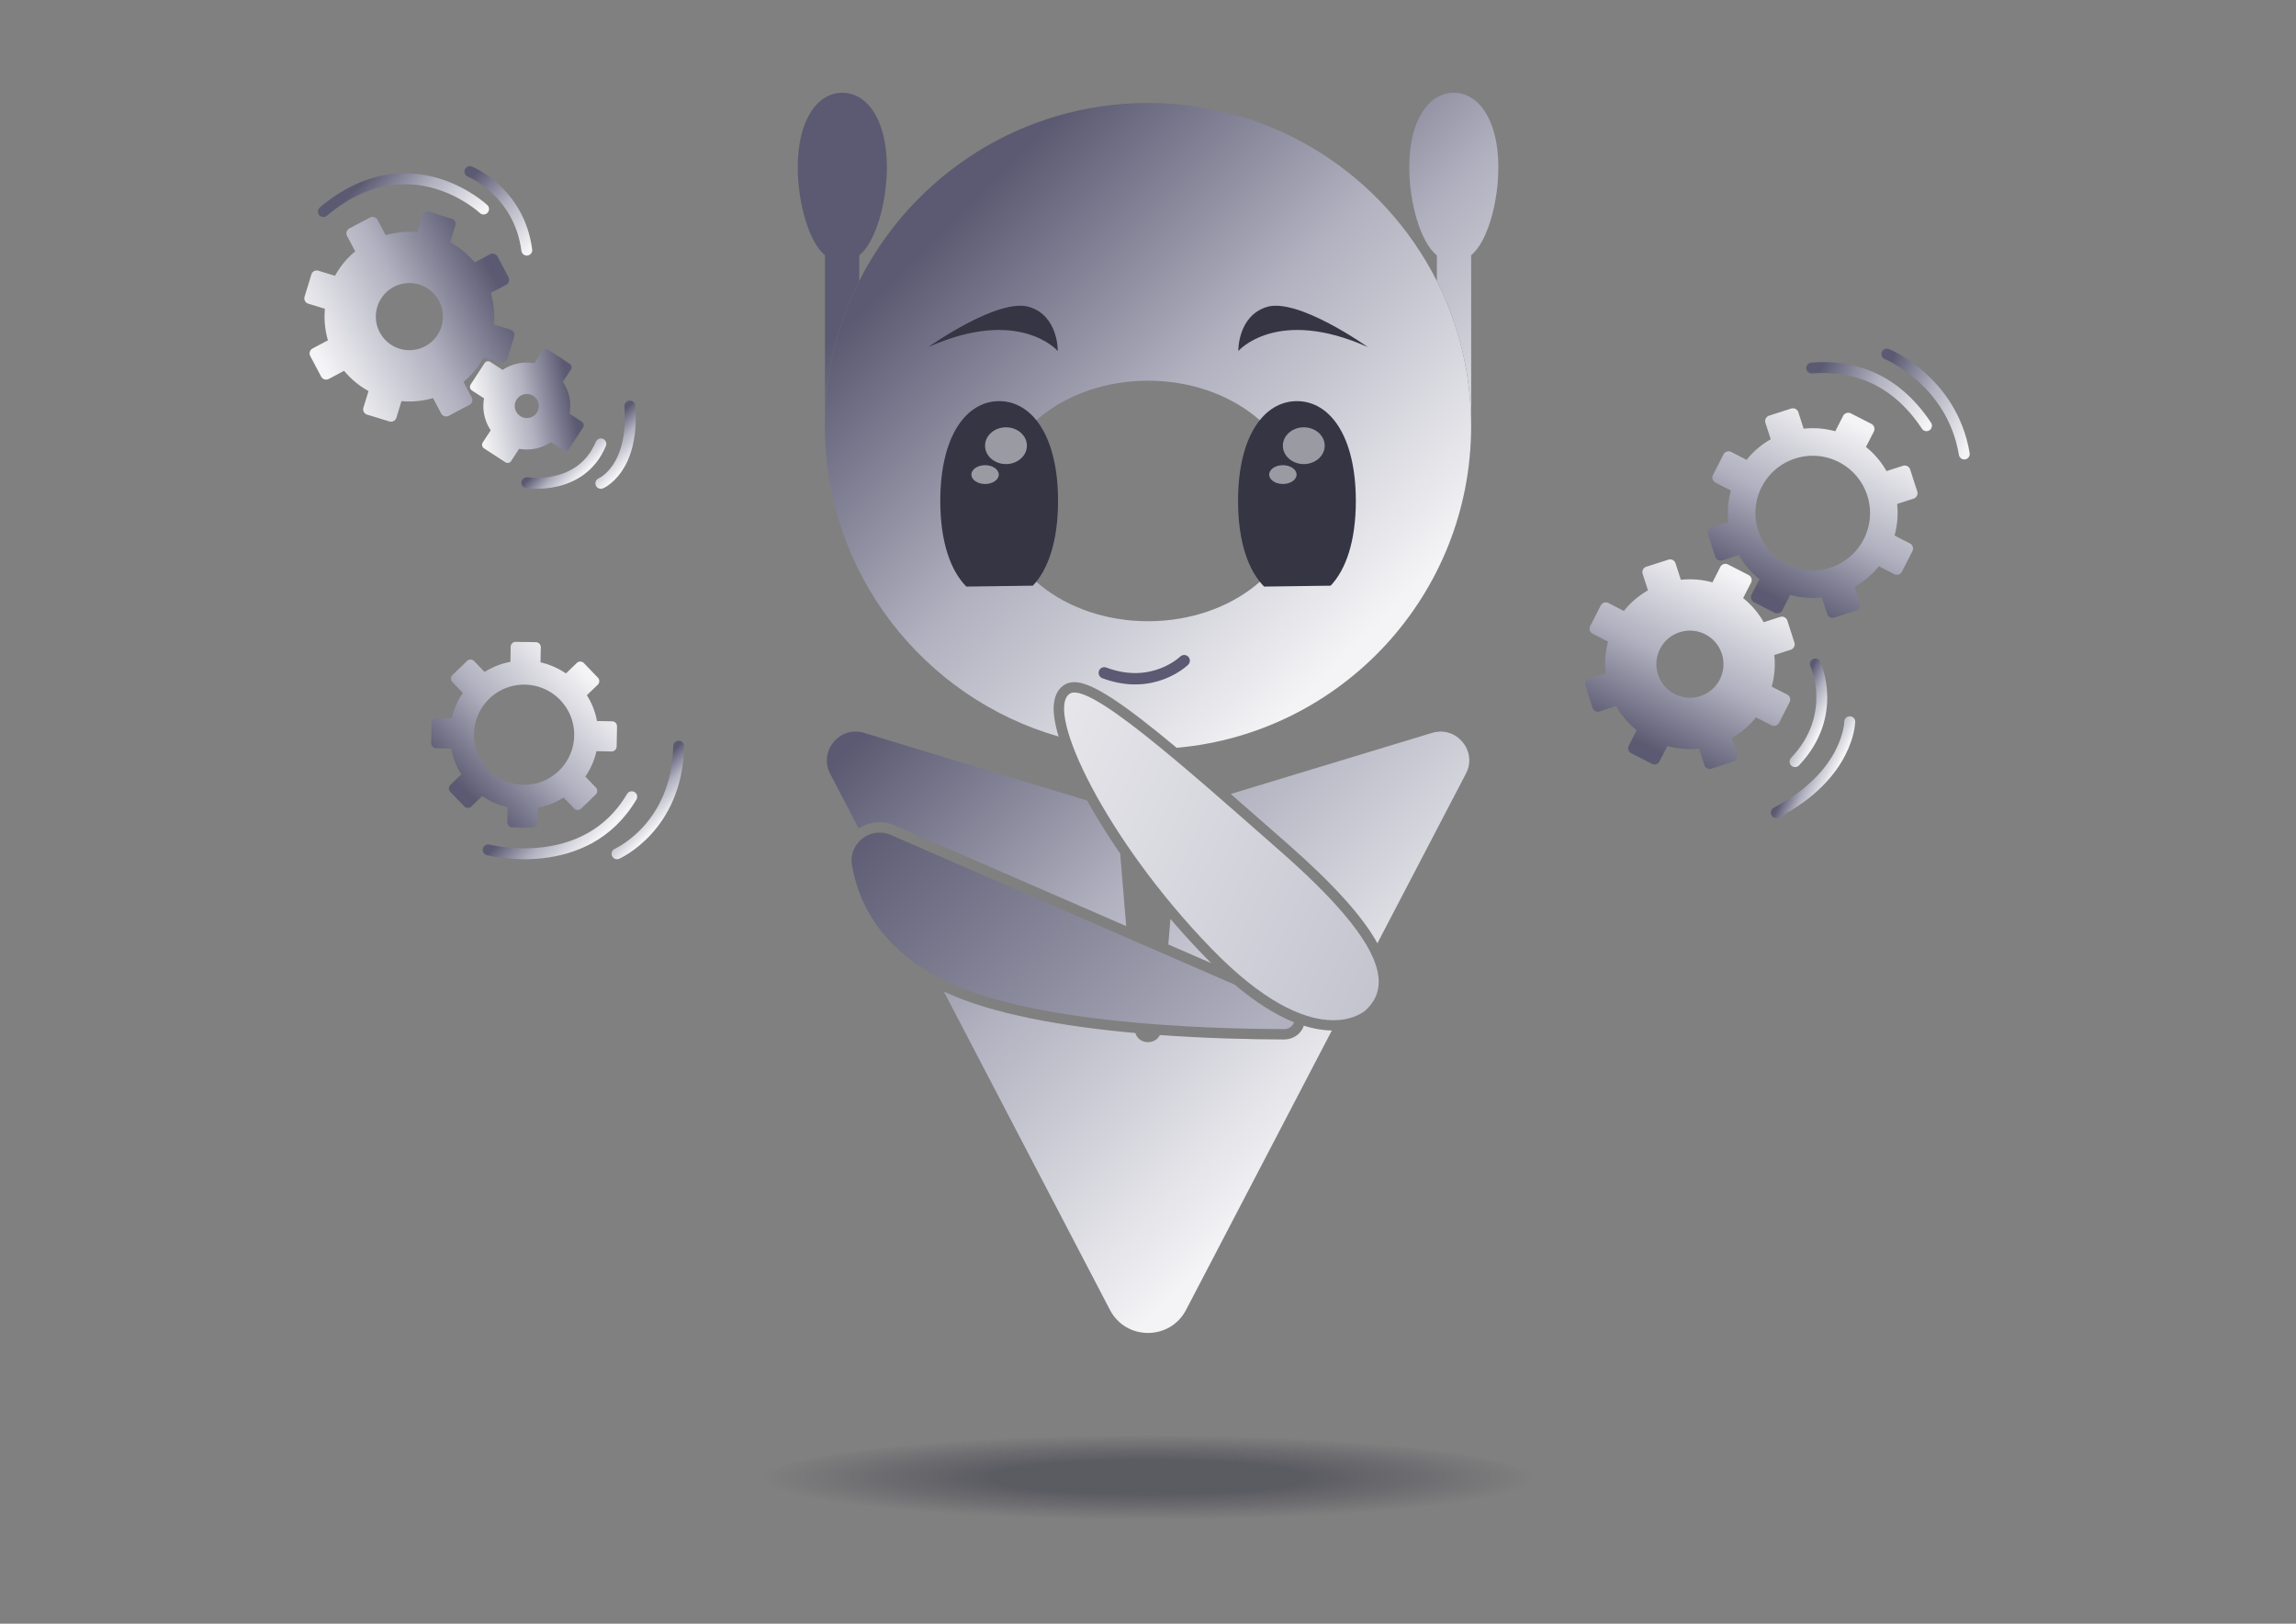 <svg xmlns="http://www.w3.org/2000/svg" xmlns:xlink="http://www.w3.org/1999/xlink" id="Calque_1" data-name="Calque 1" viewBox="0 0 841.89 595.28"><rect x="0" y="0" width="841.89" height="595.28" fill="#808080" stroke="none"/><defs><linearGradient id="Dégradé_sans_nom_11" x1="380.3" x2="566.29" y1="168.53" y2="354.51" data-name="Dégradé sans nom 11" gradientUnits="userSpaceOnUse"><stop offset=".1" stop-color="#5b5a72"/><stop offset=".5" stop-color="#b0b0bf"/><stop offset=".96" stop-color="#f4f4f6"/></linearGradient><linearGradient xlink:href="#Dégradé_sans_nom_11" id="Dégradé_sans_nom_11-2" x1="329.59" x2="506.29" y1="64.81" y2="241.51" data-name="Dégradé sans nom 11"/><linearGradient xlink:href="#Dégradé_sans_nom_11" id="Dégradé_sans_nom_11-3" x1="306.16" x2="457.18" y1="93.04" y2="244.06" data-name="Dégradé sans nom 11"/><linearGradient xlink:href="#Dégradé_sans_nom_11" id="Dégradé_sans_nom_11-4" x1="445.59" x2="599.92" y1="1.89" y2="156.22" data-name="Dégradé sans nom 11"/><linearGradient id="Dégradé_sans_nom_26" x1="-642.48" x2="-427.92" y1="-5314.42" y2="-5099.85" data-name="Dégradé sans nom 26" gradientTransform="rotate(160.66 -510.22 -2357.533)" gradientUnits="userSpaceOnUse"><stop offset="0" stop-color="#b0b0bf"/><stop offset="1" stop-color="#f4f4f6"/></linearGradient><linearGradient xlink:href="#Dégradé_sans_nom_11" id="Dégradé_sans_nom_11-5" x1="283.48" x2="469.46" y1="265.35" y2="451.34" data-name="Dégradé sans nom 11"/><linearGradient xlink:href="#Dégradé_sans_nom_11" id="Dégradé_sans_nom_11-6" x1="318.02" x2="504" y1="230.81" y2="416.8" data-name="Dégradé sans nom 11"/><linearGradient xlink:href="#Dégradé_sans_nom_11" id="Dégradé_sans_nom_11-7" x1="303.48" x2="489.47" y1="245.34" y2="431.33" data-name="Dégradé sans nom 11"/><linearGradient id="Dégradé_sans_nom_46" x1="327.26" x2="439.93" y1="286.79" y2="399.46" data-name="Dégradé sans nom 46" gradientUnits="userSpaceOnUse"><stop offset="0" stop-color="#5b5a72"/><stop offset="1" stop-color="#b0b0bf"/></linearGradient><linearGradient xlink:href="#Dégradé_sans_nom_11" id="Dégradé_sans_nom_11-8" x1="-3281.14" x2="-3223.11" y1="-1707.92" y2="-1649.9" data-name="Dégradé sans nom 11" gradientTransform="rotate(-107.88 -616.24 -2126.444)"/><linearGradient xlink:href="#Dégradé_sans_nom_11" id="Dégradé_sans_nom_11-9" x1="1535.88" x2="1593.91" y1="-4423.76" y2="-4365.73" data-name="Dégradé sans nom 11" gradientTransform="rotate(107.06 -808.674 -2662.08)"/><linearGradient xlink:href="#Dégradé_sans_nom_11" id="Dégradé_sans_nom_11-10" x1="-3242.24" x2="-3184.22" y1="-1648.07" y2="-1590.05" data-name="Dégradé sans nom 11" gradientTransform="rotate(-107.88 -616.24 -2126.444)"/><linearGradient xlink:href="#Dégradé_sans_nom_11" id="Dégradé_sans_nom_11-11" x1="-3327.4" x2="-3276.67" y1="-2147.89" y2="-2097.16" data-name="Dégradé sans nom 11" gradientTransform="rotate(-88.95 -337.03 -2705.098)"/><linearGradient xlink:href="#Dégradé_sans_nom_11" id="Dégradé_sans_nom_11-12" x1="994.04" x2="1022.39" y1="-5049.73" y2="-5021.38" data-name="Dégradé sans nom 11" gradientTransform="rotate(123.14 -802.5 -2663.793)"/><linearGradient xlink:href="#Dégradé_sans_nom_11" id="Dégradé_sans_nom_11-13" x1="714.97" x2="751.1" y1="135.64" y2="171.78" data-name="Dégradé sans nom 11" gradientTransform="rotate(-18.93 676.277 286.721)"/><linearGradient xlink:href="#Dégradé_sans_nom_11" id="Dégradé_sans_nom_11-14" x1="605.09" x2="636.65" y1="191.11" y2="222.67" data-name="Dégradé sans nom 11" gradientTransform="rotate(-21.47 508.624 -47.174)"/><linearGradient xlink:href="#Dégradé_sans_nom_11" id="Dégradé_sans_nom_11-15" x1="666.32" x2="676.81" y1="253.41" y2="263.9" data-name="Dégradé sans nom 11" gradientTransform="rotate(-18.93 676.277 286.721)"/><linearGradient xlink:href="#Dégradé_sans_nom_11" id="Dégradé_sans_nom_11-16" x1="662.41" x2="673.36" y1="273" y2="283.95" data-name="Dégradé sans nom 11" gradientTransform="rotate(-18.93 676.277 286.721)"/><linearGradient xlink:href="#Dégradé_sans_nom_11" id="Dégradé_sans_nom_11-17" x1="202.1" x2="212.67" y1="165.22" y2="175.79" data-name="Dégradé sans nom 11"/><linearGradient xlink:href="#Dégradé_sans_nom_11" id="Dégradé_sans_nom_11-18" x1="219.8" x2="231.97" y1="157.19" y2="169.36" data-name="Dégradé sans nom 11"/><linearGradient xlink:href="#Dégradé_sans_nom_11" id="Dégradé_sans_nom_11-19" x1="132.09" x2="163.82" y1="61.23" y2="92.96" data-name="Dégradé sans nom 11"/><linearGradient xlink:href="#Dégradé_sans_nom_11" id="Dégradé_sans_nom_11-20" x1="169.67" x2="197.33" y1="62.71" y2="90.37" data-name="Dégradé sans nom 11"/><linearGradient xlink:href="#Dégradé_sans_nom_11" id="Dégradé_sans_nom_11-21" x1="195.61" x2="216.02" y1="292.12" y2="312.53" data-name="Dégradé sans nom 11"/><linearGradient xlink:href="#Dégradé_sans_nom_11" id="Dégradé_sans_nom_11-22" x1="231.93" x2="244.47" y1="287.67" y2="300.21" data-name="Dégradé sans nom 11"/><radialGradient id="Dégradé_sans_nom_17" cx="420.94" cy="543.77" r="141.68" data-name="Dégradé sans nom 17" fx="420.94" fy="543.77" gradientTransform="matrix(1 0 -0 .11 .02 481.81)" gradientUnits="userSpaceOnUse"><stop offset=".4" stop-color="#353544" stop-opacity=".5"/><stop offset="1" stop-color="#353544" stop-opacity="0"/></radialGradient><style>.cls-1{fill:#353544}.cls-28{fill:#fff;opacity:.5}</style></defs><path d="m525.13 268.68-73.85 22.4c5.21 4.53 10.8 9.43 16.83 14.74l4.37 3.84c16.45 14.47 27.14 26.3 32.58 36.16l32.45-62.17c4.35-8.28-3.43-17.64-12.37-14.97Z" style="fill:url(#Dégradé_sans_nom_11)"/><path d="M386.41 258.47c.24-3.18 1.38-5.56 3.37-7.07 1.15-.87 2.56-1.31 4.18-1.31 6.45 0 17.98 7.82 37.5 24.06 60.52-5.31 107.97-56.1 107.97-117.92 0-19.1-4.52-37.2-12.57-53.2-19.52-38.71-59.57-65.27-105.91-65.27s-86.38 26.56-105.91 65.27c-8.04 16-12.57 34.1-12.57 53.2 0 54 36.21 99.58 85.7 113.8-1.39-4.62-2.01-8.54-1.78-11.55Zm-20.75-74.78c0-24.4 24.8-44.12 55.3-44.12s55.3 19.72 55.3 44.12-24.72 44.06-55.3 44.06-55.3-19.72-55.3-44.06Z" style="fill:url(#Dégradé_sans_nom_11-2)"/><ellipse cx="420.94" cy="543.77" rx="143.94" ry="17.49" style="fill:url(#Dégradé_sans_nom_17)"/><path d="M315.06 93.65v9.37c-8.04 16-12.57 34.1-12.57 53.2V93.57c-5.87-4.78-9.97-19.08-9.97-32.27 0-17.51 7.29-27.29 16.34-27.29s16.34 9.78 16.34 27.29c0 13.19-4.19 27.57-10.14 32.35Z" style="fill:url(#Dégradé_sans_nom_11-3)"/><path d="M539.44 93.57v62.65c0-19.1-4.52-37.2-12.57-53.2v-9.37c-5.95-4.78-10.14-19.16-10.14-32.35 0-17.51 7.37-27.29 16.34-27.29s16.34 9.78 16.34 27.29c0 13.19-4.11 27.49-9.97 32.27Z" style="fill:url(#Dégradé_sans_nom_11-4)"/><path d="M487.91 214.72c5.59-5.86 9.24-16.3 9.24-31.06 0-24.01-9.66-36.6-21.59-36.6s-21.59 12.59-21.59 36.6c0 15.04 3.8 25.6 9.56 31.39l24.37-.33Z" class="cls-1"/><ellipse cx="470.4" cy="173.99" class="cls-28" rx="5.02" ry="3.45"/><ellipse cx="478.07" cy="163.4" class="cls-28" rx="7.67" ry="6.74"/><path d="M378.72 214.72c5.59-5.86 9.24-16.3 9.24-31.06 0-24.01-9.66-36.6-21.59-36.6s-21.59 12.59-21.59 36.6c0 15.04 3.8 25.6 9.56 31.39l24.37-.33Z" class="cls-1"/><ellipse cx="361.21" cy="173.99" class="cls-28" rx="5.02" ry="3.45"/><ellipse cx="368.87" cy="163.4" class="cls-28" rx="7.67" ry="6.74"/><path d="M454.07 128.68s14.09-16.33 47.44-1.46c0 0-25.66-18.26-37.08-14.66-10.65 3.36-10.36 16.11-10.36 16.11ZM387.86 128.68s-14.09-16.33-47.44-1.46c0 0 25.66-18.26 37.08-14.66 10.65 3.36 10.36 16.11 10.36 16.11Z" class="cls-1"/><path d="M500.7 370.41s-18.08 17.01-56.6-22.74-60.83-86.56-52.01-93.24c6.65-5.04 41.28 25.89 77.89 58.09 37.6 33.08 40.64 48.79 30.73 57.89Z" style="fill:url(#Dégradé_sans_nom_26)"/><path d="M475.31 375.09c.94.36 1.87.7 2.79.99-1.12 3.04-3.91 5.01-7.31 5.01-12.34-.03-28.46-.4-45.49-1.63-1.79 3.71-7.75 3.47-8.99-.73-25.72-2.32-52.31-6.78-70.23-15.21l60.9 116.69c5.85 11.29 22.07 11.29 27.93 0l53.45-102.42c-4.16-.07-8.52-.99-13.05-2.71Z" style="fill:url(#Dégradé_sans_nom_11-5)"/><path d="M444.15 353.11c-.92-.91-1.85-1.84-2.78-2.8a295.62 295.62 0 0 1-12.2-13.43l-.78 9.37 15.76 6.86Z" style="fill:url(#Dégradé_sans_nom_11-6)"/><path d="M322.52 301.44c1.94 0 3.84.4 5.65 1.2l84.78 36.89-2.2-26.61c-3.58-5.2-6.91-10.42-9.91-15.57-.76-1.3-1.47-2.57-2.18-3.84l-81.81-24.83c-8.95-2.68-16.72 6.69-12.46 14.97l10.48 20.09a14.04 14.04 0 0 1 7.65-2.29Z" style="fill:url(#Dégradé_sans_nom_11-7)"/><path d="M434.21 242.21s-11.4 11.22-29.29 4.47" style="fill:none;stroke-linecap:round;stroke-linejoin:round;stroke:#5b5a72;stroke-width:4.17px"/><path d="m452.76 361-126.11-54.88c-7.43-3.26-15.58 3.02-14.26 10.97 2.22 13.19 10.1 31.04 34.94 42.83 31.79 15.14 92.73 17.28 123.47 17.37 1.89.01 3.18-1.1 3.72-2.5-6.86-2.74-14.13-7.35-21.76-13.79Z" style="fill:url(#Dégradé_sans_nom_46)"/><path d="m607.72 206.48 4.04-1.3c1.1-.35 2.27.25 2.62 1.34l1.95 6.04c3.95-.42 7.88-.08 11.58.95l2.9-5.66a2.097 2.097 0 0 1 2.81-.91l3.78 1.93 3.77 1.94c1.02.53 1.43 1.78.9 2.81l-2.9 5.65c3 2.41 5.58 5.39 7.54 8.85l6.04-1.95c1.1-.35 2.27.25 2.62 1.34l1.3 4.03 1.3 4.04c.35 1.1-.25 2.27-1.34 2.62l-6.04 1.95c.43 3.95.08 7.87-.95 11.58l5.66 2.9c1.02.52 1.43 1.78.91 2.8l-1.93 3.78-1.93 3.78a2.097 2.097 0 0 1-2.81.91l-5.66-2.9a30.997 30.997 0 0 1-8.85 7.53l1.95 6.04c.35 1.1-.25 2.27-1.34 2.62l-4.04 1.3-4.03 1.3c-1.1.35-2.27-.25-2.62-1.34l-1.95-6.04c-3.95.43-7.87.08-11.59-.94l-2.9 5.66a2.079 2.079 0 0 1-2.81.9l-3.77-1.93-3.78-1.93a2.097 2.097 0 0 1-.91-2.81l2.9-5.66c-3-2.41-5.58-5.38-7.54-8.84l-6.04 1.95c-1.1.35-2.27-.25-2.62-1.34l-1.3-4.04-1.3-4.03c-.35-1.1.25-2.27 1.34-2.62l6.04-1.95c-.43-3.95-.08-7.87.94-11.59l-5.66-2.89a2.088 2.088 0 0 1-.91-2.81l1.93-3.78 1.93-3.77a2.088 2.088 0 0 1 2.81-.91l5.66 2.9c2.41-3 5.39-5.57 8.85-7.54l-1.95-6.04c-.35-1.1.25-2.27 1.34-2.62l4.03-1.3Zm8.16 25.31c-6.46 2.09-10.01 9.02-7.93 15.48 2.09 6.47 9.02 10.02 15.48 7.94 6.47-2.09 10.02-9.02 7.93-15.49s-9.02-10.01-15.49-7.93Z" style="fill:url(#Dégradé_sans_nom_11-8)"/><path d="m138.71 153.26-4.09-1.25a2.053 2.053 0 0 1-1.36-2.56l1.87-6.09c-3.48-1.91-6.5-4.45-8.95-7.41l-5.64 2.99c-1 .53-2.24.15-2.78-.85l-2-3.78-2-3.78c-.53-1-.15-2.24.85-2.77l5.64-2.99a30.74 30.74 0 0 1-1.11-11.57l-6.1-1.87a2.053 2.053 0 0 1-1.36-2.56l1.25-4.08 1.25-4.09a2.053 2.053 0 0 1 2.56-1.36l6.1 1.87a30.69 30.69 0 0 1 7.41-8.95l-2.99-5.65c-.53-1-.15-2.24.85-2.77l3.77-2 3.78-2c1-.53 2.24-.15 2.78.85l2.99 5.64a31.1 31.1 0 0 1 11.56-1.11l1.87-6.1a2.053 2.053 0 0 1 2.56-1.36l4.09 1.25 4.08 1.25c1.08.33 1.69 1.48 1.36 2.56l-1.87 6.1c3.49 1.91 6.5 4.44 8.96 7.4l5.64-2.99c1-.53 2.25-.15 2.78.85l2 3.77 2 3.78c.53 1 .15 2.24-.85 2.78l-5.64 2.99a30.72 30.72 0 0 1 1.11 11.57l6.1 1.87c1.08.33 1.69 1.48 1.36 2.56l-1.25 4.09-1.25 4.08a2.053 2.053 0 0 1-2.56 1.36l-6.1-1.87c-1.91 3.49-4.44 6.5-7.41 8.96l2.99 5.64c.53 1 .15 2.24-.85 2.78l-3.78 2-3.77 2c-1 .53-2.25.15-2.78-.85l-2.99-5.64c-3.7 1.07-7.61 1.48-11.57 1.11l-1.87 6.09a2.053 2.053 0 0 1-2.56 1.36l-4.08-1.25Zm7.8-25.42c6.49 1.99 13.37-1.66 15.37-8.15 1.99-6.5-1.66-13.38-8.15-15.37-6.5-1.99-13.38 1.66-15.37 8.15s1.66 13.37 8.16 15.37Z" style="fill:url(#Dégradé_sans_nom_11-9)"/><path d="m652.74 151.09 4.02-1.3c1.11-.36 2.3.25 2.66 1.36l1.94 6.01c3.95-.42 7.88-.08 11.58.95l2.89-5.64a2.11 2.11 0 0 1 2.84-.92l3.76 1.92 3.75 1.92c1.04.53 1.45 1.8.91 2.84l-2.89 5.63c3 2.41 5.58 5.39 7.54 8.85l6.02-1.94c1.11-.36 2.3.25 2.66 1.36l1.29 4.01 1.3 4.02c.36 1.11-.25 2.3-1.36 2.66l-6.02 1.94c.43 3.95.08 7.87-.95 11.58l5.64 2.89c1.04.53 1.45 1.8.92 2.84l-1.92 3.75-1.92 3.76a2.11 2.11 0 0 1-2.84.92l-5.64-2.89a30.997 30.997 0 0 1-8.85 7.53l1.94 6.02c.36 1.11-.25 2.3-1.36 2.66l-4.02 1.3-4.01 1.29c-1.11.36-2.3-.25-2.66-1.36l-1.94-6.02c-3.95.43-7.87.08-11.59-.94l-2.89 5.63a2.11 2.11 0 0 1-2.84.92l-3.75-1.92-3.76-1.92a2.11 2.11 0 0 1-.92-2.84l2.89-5.64c-3-2.41-5.58-5.38-7.54-8.84l-6.02 1.94c-1.11.36-2.3-.25-2.66-1.36l-1.3-4.02-1.29-4.01c-.36-1.11.25-2.3 1.36-2.66l6.02-1.94c-.43-3.95-.08-7.87.94-11.59l-5.63-2.88a2.11 2.11 0 0 1-.92-2.84l1.92-3.75 1.92-3.75a2.11 2.11 0 0 1 2.84-.92l5.63 2.89c2.41-3 5.39-5.57 8.85-7.54l-1.94-6.01c-.36-1.11.25-2.3 1.36-2.66l4.01-1.29Zm5.49 17.02c-11.04 3.56-17.1 15.4-13.54 26.44s15.4 17.11 26.44 13.55c11.05-3.56 17.11-15.4 13.55-26.45-3.56-11.04-15.4-17.1-26.45-13.54Z" style="fill:url(#Dégradé_sans_nom_11-10)"/><path d="m192.8 235.36 3.69.07c1.02.02 1.83.86 1.81 1.88l-.1 5.52c3.39.77 6.54 2.17 9.31 4.07l3.99-3.84c.73-.71 1.9-.69 2.61.05l2.56 2.66 2.56 2.66c.71.73.68 1.9-.05 2.61l-3.99 3.84c1.8 2.85 3.08 6.04 3.72 9.46l5.53.1c1.02.02 1.83.86 1.81 1.88l-.07 3.68-.07 3.69a1.844 1.844 0 0 1-1.88 1.81l-5.53-.1c-.76 3.39-2.17 6.54-4.07 9.31l3.84 3.99c.71.73.69 1.9-.05 2.61l-2.65 2.56-2.66 2.56c-.73.71-1.9.69-2.61-.05l-3.84-3.99a27.122 27.122 0 0 1-9.45 3.72l-.1 5.53a1.844 1.844 0 0 1-1.88 1.81l-3.69-.07-3.68-.07a1.844 1.844 0 0 1-1.81-1.88l.1-5.53a27.16 27.16 0 0 1-9.32-4.06l-3.98 3.84c-.73.71-1.9.69-2.61-.05l-2.56-2.65-2.56-2.66c-.71-.73-.69-1.9.05-2.61l3.99-3.84c-1.8-2.84-3.08-6.03-3.72-9.45l-5.53-.1a1.844 1.844 0 0 1-1.81-1.88l.07-3.69.07-3.68c.02-1.02.86-1.83 1.88-1.81l5.53.1a26.99 26.99 0 0 1 4.07-9.32l-3.84-3.98c-.71-.73-.69-1.9.05-2.61l2.66-2.56 2.65-2.56c.73-.71 1.9-.69 2.61.05l3.84 3.98c2.85-1.79 6.04-3.08 9.46-3.72l.1-5.52c.02-1.02.86-1.83 1.88-1.81l3.68.07Zm-.29 15.64c-10.14-.19-18.51 7.89-18.7 18.03-.19 10.15 7.89 18.52 18.02 18.71 10.15.19 18.52-7.89 18.71-18.03.19-10.14-7.89-18.51-18.03-18.7Z" style="fill:url(#Dégradé_sans_nom_11-11)"/><path d="m181.38 166.92-3.91-2.55c-.72-.47-.93-1.44-.45-2.16l2.92-4.47a15.983 15.983 0 0 1-2.45-11.69l-4.47-2.92c-.72-.47-.93-1.44-.45-2.16l2.55-3.91 2.55-3.91c.47-.72 1.44-.93 2.16-.45l4.47 2.92c3.42-2.29 7.63-3.17 11.68-2.45l2.92-4.47c.47-.72 1.44-.93 2.16-.45l3.91 2.55 3.9 2.55c.72.47.93 1.44.45 2.16l-2.92 4.47c2.3 3.43 3.18 7.62 2.46 11.68l4.47 2.92c.72.47.93 1.44.45 2.16l-2.55 3.91-2.55 3.91c-.47.72-1.44.93-2.16.45l-4.47-2.92a15.973 15.973 0 0 1-11.69 2.45l-2.92 4.47c-.47.72-1.44.93-2.16.45l-3.9-2.55Zm9.38-14.37c2.04 1.33 4.77.75 6.1-1.29s.76-4.76-1.28-6.09-4.77-.76-6.1 1.27-.76 4.77 1.28 6.1Z" style="fill:url(#Dégradé_sans_nom_11-12)"/><path d="M664.31 134.93c12.97-1.1 29.58 2.25 42.09 21.14" style="stroke:url(#Dégradé_sans_nom_11-13);stroke-width:4px;fill:none;stroke-linecap:round;stroke-linejoin:round"/><path d="M691.89 129.81s23.84 9.7 28.37 36.63" style="stroke:url(#Dégradé_sans_nom_11-14);stroke-width:4px;fill:none;stroke-linecap:round;stroke-linejoin:round"/><path d="M665.63 243.44s8.79 18.67-7.43 35.78" style="stroke:url(#Dégradé_sans_nom_11-15);stroke-width:4px;fill:none;stroke-linecap:round;stroke-linejoin:round"/><path d="M678.25 264.6s-.21 19.36-26.93 33.3" style="stroke-width:4px;stroke:url(#Dégradé_sans_nom_11-16);fill:none;stroke-linecap:round;stroke-linejoin:round"/><path d="M193.17 176.97s19.88 3.15 27.15-14.23" style="stroke:url(#Dégradé_sans_nom_11-17);stroke-width:4px;fill:none;stroke-linecap:round;stroke-linejoin:round"/><path d="M220.31 177.2s12.34-5.06 10.65-28.34" style="stroke:url(#Dégradé_sans_nom_11-18);stroke-width:4px;fill:none;stroke-linecap:round;stroke-linejoin:round"/><path d="M177.32 76.63s-27.19-25.59-58.73.92" style="stroke:url(#Dégradé_sans_nom_11-19);stroke-width:4px;fill:none;stroke-linecap:round;stroke-linejoin:round"/><path d="M172.3 62.9s18.07 7.34 20.86 28.8" style="stroke:url(#Dégradé_sans_nom_11-20);stroke-width:4px;fill:none;stroke-linecap:round;stroke-linejoin:round"/><path d="M178.99 311.57s35.71 9.32 52.65-19.48" style="stroke:url(#Dégradé_sans_nom_11-21);stroke-width:4px;fill:none;stroke-linecap:round;stroke-linejoin:round"/><path d="M226.25 313s22.04-9.66 22.61-39.43" style="stroke:url(#Dégradé_sans_nom_11-22);stroke-width:4px;fill:none;stroke-linecap:round;stroke-linejoin:round"/></svg>